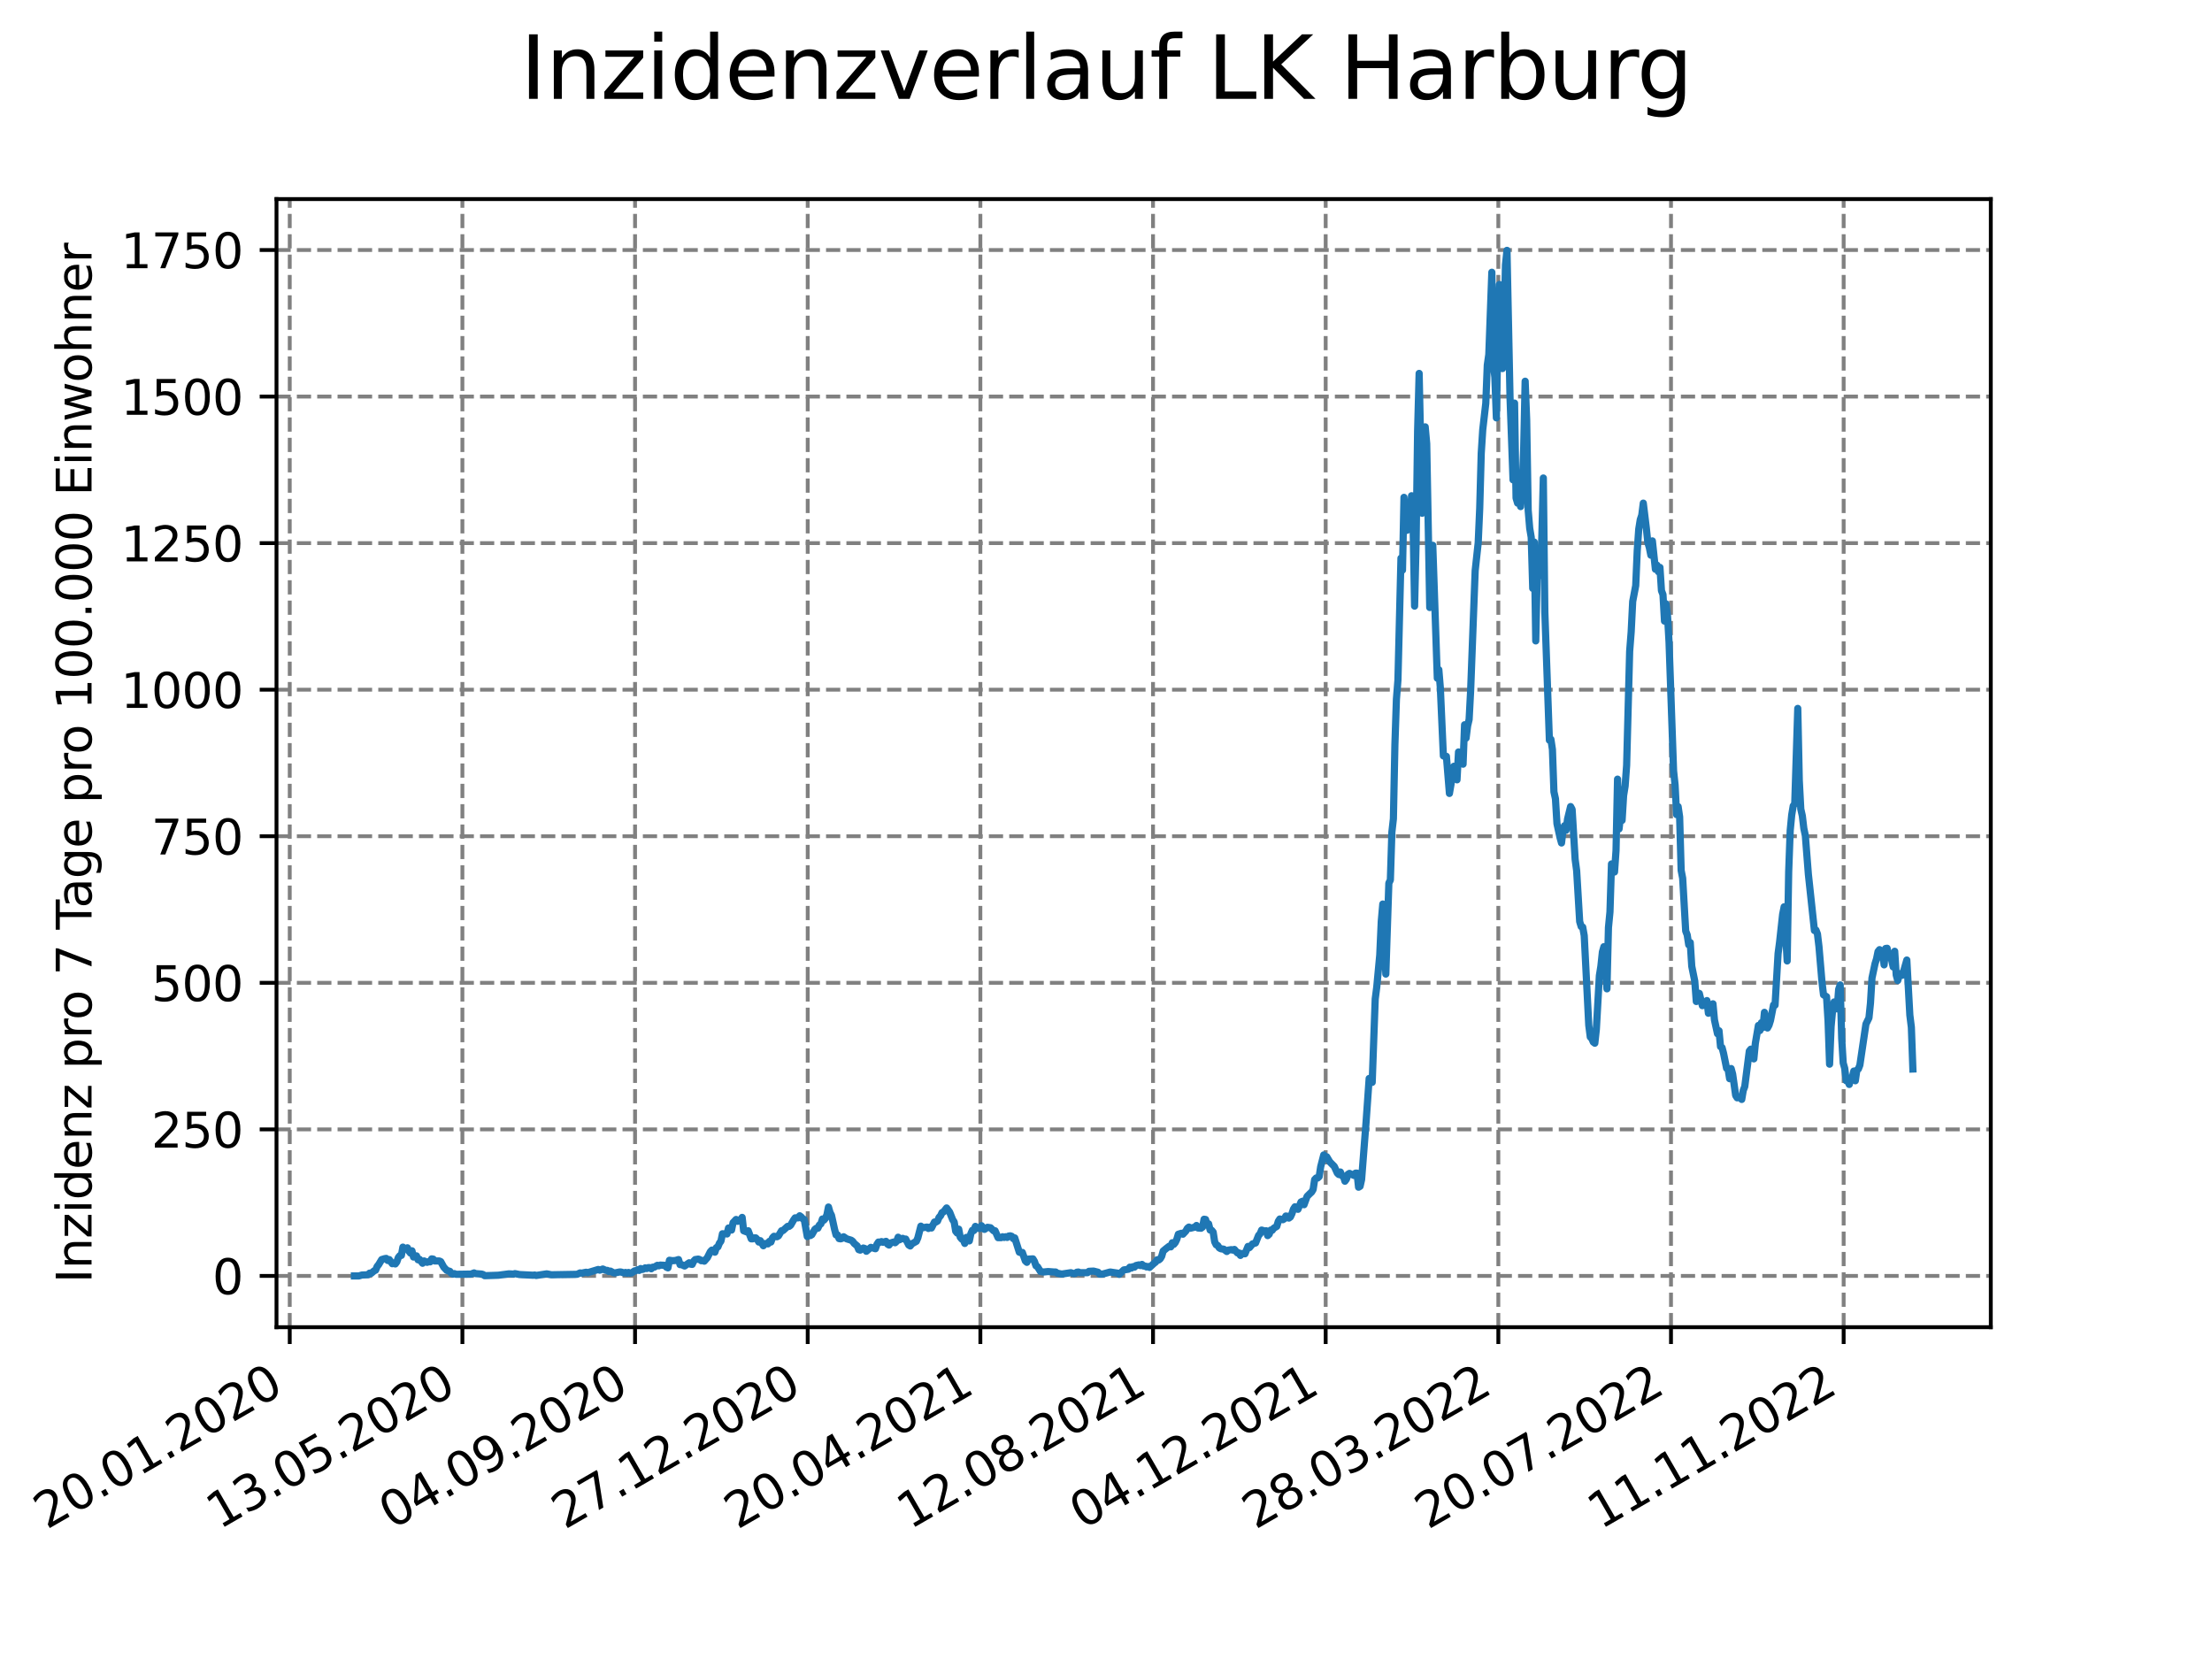 <?xml version="1.0" encoding="utf-8" standalone="no"?>
<!DOCTYPE svg PUBLIC "-//W3C//DTD SVG 1.1//EN"
  "http://www.w3.org/Graphics/SVG/1.1/DTD/svg11.dtd">
<svg xmlns:xlink="http://www.w3.org/1999/xlink" width="460.8pt" height="345.6pt" viewBox="0 0 460.8 345.6" xmlns="http://www.w3.org/2000/svg" version="1.1">
 <defs>
  <style type="text/css">*{stroke-linejoin: round; stroke-linecap: butt}</style>
 </defs>
 <g id="figure_1">
  <g id="patch_1">
   <path d="M 0 345.6 
L 460.8 345.6 
L 460.8 0 
L 0 0 
z
" style="fill: #ffffff"/>
  </g>
  <g id="axes_1">
   <g id="patch_2">
    <path d="M 57.6 276.48 
L 414.72 276.48 
L 414.72 41.472 
L 57.6 41.472 
z
" style="fill: #ffffff"/>
   </g>
   <g id="matplotlib.axis_1">
    <g id="xtick_1">
     <g id="line2d_1">
      <path d="M 60.358 276.48 
L 60.358 41.472 
" clip-path="url(#pf39329fdc7)" style="fill: none; stroke-dasharray: 2.96,1.28; stroke-dashoffset: 0; stroke: #808080; stroke-width: 0.8"/>
     </g>
     <g id="line2d_2">
      <defs>
       <path id="m2a4af97f79" d="M 0 0 
L 0 3.5 
" style="stroke: #000000; stroke-width: 0.8"/>
      </defs>
      <g>
       <use xlink:href="#m2a4af97f79" x="60.358" y="276.48" style="stroke: #000000; stroke-width: 0.8"/>
      </g>
     </g>
     <g id="text_1">
      <!-- 20.01.2020 -->
      <g transform="translate(9.733 318.689) rotate(-30) scale(0.1 -0.1)">
       <defs>
        <path id="DejaVuSans-32" d="M 1228 531 
L 3431 531 
L 3431 0 
L 469 0 
L 469 531 
Q 828 903 1448 1529 
Q 2069 2156 2228 2338 
Q 2531 2678 2651 2914 
Q 2772 3150 2772 3378 
Q 2772 3750 2511 3984 
Q 2250 4219 1831 4219 
Q 1534 4219 1204 4116 
Q 875 4013 500 3803 
L 500 4441 
Q 881 4594 1212 4672 
Q 1544 4750 1819 4750 
Q 2544 4750 2975 4387 
Q 3406 4025 3406 3419 
Q 3406 3131 3298 2873 
Q 3191 2616 2906 2266 
Q 2828 2175 2409 1742 
Q 1991 1309 1228 531 
z
" transform="scale(0.016)"/>
        <path id="DejaVuSans-30" d="M 2034 4250 
Q 1547 4250 1301 3770 
Q 1056 3291 1056 2328 
Q 1056 1369 1301 889 
Q 1547 409 2034 409 
Q 2525 409 2770 889 
Q 3016 1369 3016 2328 
Q 3016 3291 2770 3770 
Q 2525 4250 2034 4250 
z
M 2034 4750 
Q 2819 4750 3233 4129 
Q 3647 3509 3647 2328 
Q 3647 1150 3233 529 
Q 2819 -91 2034 -91 
Q 1250 -91 836 529 
Q 422 1150 422 2328 
Q 422 3509 836 4129 
Q 1250 4750 2034 4750 
z
" transform="scale(0.016)"/>
        <path id="DejaVuSans-2e" d="M 684 794 
L 1344 794 
L 1344 0 
L 684 0 
L 684 794 
z
" transform="scale(0.016)"/>
        <path id="DejaVuSans-31" d="M 794 531 
L 1825 531 
L 1825 4091 
L 703 3866 
L 703 4441 
L 1819 4666 
L 2450 4666 
L 2450 531 
L 3481 531 
L 3481 0 
L 794 0 
L 794 531 
z
" transform="scale(0.016)"/>
       </defs>
       <use xlink:href="#DejaVuSans-32"/>
       <use xlink:href="#DejaVuSans-30" x="63.623"/>
       <use xlink:href="#DejaVuSans-2e" x="127.246"/>
       <use xlink:href="#DejaVuSans-30" x="159.033"/>
       <use xlink:href="#DejaVuSans-31" x="222.656"/>
       <use xlink:href="#DejaVuSans-2e" x="286.279"/>
       <use xlink:href="#DejaVuSans-32" x="318.066"/>
       <use xlink:href="#DejaVuSans-30" x="381.689"/>
       <use xlink:href="#DejaVuSans-32" x="445.312"/>
       <use xlink:href="#DejaVuSans-30" x="508.936"/>
      </g>
     </g>
    </g>
    <g id="xtick_2">
     <g id="line2d_3">
      <path d="M 96.326 276.48 
L 96.326 41.472 
" clip-path="url(#pf39329fdc7)" style="fill: none; stroke-dasharray: 2.96,1.28; stroke-dashoffset: 0; stroke: #808080; stroke-width: 0.8"/>
     </g>
     <g id="line2d_4">
      <g>
       <use xlink:href="#m2a4af97f79" x="96.326" y="276.48" style="stroke: #000000; stroke-width: 0.8"/>
      </g>
     </g>
     <g id="text_2">
      <!-- 13.05.2020 -->
      <g transform="translate(45.7 318.689) rotate(-30) scale(0.1 -0.1)">
       <defs>
        <path id="DejaVuSans-33" d="M 2597 2516 
Q 3050 2419 3304 2112 
Q 3559 1806 3559 1356 
Q 3559 666 3084 287 
Q 2609 -91 1734 -91 
Q 1441 -91 1130 -33 
Q 819 25 488 141 
L 488 750 
Q 750 597 1062 519 
Q 1375 441 1716 441 
Q 2309 441 2620 675 
Q 2931 909 2931 1356 
Q 2931 1769 2642 2001 
Q 2353 2234 1838 2234 
L 1294 2234 
L 1294 2753 
L 1863 2753 
Q 2328 2753 2575 2939 
Q 2822 3125 2822 3475 
Q 2822 3834 2567 4026 
Q 2313 4219 1838 4219 
Q 1578 4219 1281 4162 
Q 984 4106 628 3988 
L 628 4550 
Q 988 4650 1302 4700 
Q 1616 4750 1894 4750 
Q 2613 4750 3031 4423 
Q 3450 4097 3450 3541 
Q 3450 3153 3228 2886 
Q 3006 2619 2597 2516 
z
" transform="scale(0.016)"/>
        <path id="DejaVuSans-35" d="M 691 4666 
L 3169 4666 
L 3169 4134 
L 1269 4134 
L 1269 2991 
Q 1406 3038 1543 3061 
Q 1681 3084 1819 3084 
Q 2600 3084 3056 2656 
Q 3513 2228 3513 1497 
Q 3513 744 3044 326 
Q 2575 -91 1722 -91 
Q 1428 -91 1123 -41 
Q 819 9 494 109 
L 494 744 
Q 775 591 1075 516 
Q 1375 441 1709 441 
Q 2250 441 2565 725 
Q 2881 1009 2881 1497 
Q 2881 1984 2565 2268 
Q 2250 2553 1709 2553 
Q 1456 2553 1204 2497 
Q 953 2441 691 2322 
L 691 4666 
z
" transform="scale(0.016)"/>
       </defs>
       <use xlink:href="#DejaVuSans-31"/>
       <use xlink:href="#DejaVuSans-33" x="63.623"/>
       <use xlink:href="#DejaVuSans-2e" x="127.246"/>
       <use xlink:href="#DejaVuSans-30" x="159.033"/>
       <use xlink:href="#DejaVuSans-35" x="222.656"/>
       <use xlink:href="#DejaVuSans-2e" x="286.279"/>
       <use xlink:href="#DejaVuSans-32" x="318.066"/>
       <use xlink:href="#DejaVuSans-30" x="381.689"/>
       <use xlink:href="#DejaVuSans-32" x="445.312"/>
       <use xlink:href="#DejaVuSans-30" x="508.936"/>
      </g>
     </g>
    </g>
    <g id="xtick_3">
     <g id="line2d_5">
      <path d="M 132.293 276.48 
L 132.293 41.472 
" clip-path="url(#pf39329fdc7)" style="fill: none; stroke-dasharray: 2.96,1.28; stroke-dashoffset: 0; stroke: #808080; stroke-width: 0.8"/>
     </g>
     <g id="line2d_6">
      <g>
       <use xlink:href="#m2a4af97f79" x="132.293" y="276.48" style="stroke: #000000; stroke-width: 0.8"/>
      </g>
     </g>
     <g id="text_3">
      <!-- 04.09.2020 -->
      <g transform="translate(81.668 318.689) rotate(-30) scale(0.1 -0.1)">
       <defs>
        <path id="DejaVuSans-34" d="M 2419 4116 
L 825 1625 
L 2419 1625 
L 2419 4116 
z
M 2253 4666 
L 3047 4666 
L 3047 1625 
L 3713 1625 
L 3713 1100 
L 3047 1100 
L 3047 0 
L 2419 0 
L 2419 1100 
L 313 1100 
L 313 1709 
L 2253 4666 
z
" transform="scale(0.016)"/>
        <path id="DejaVuSans-39" d="M 703 97 
L 703 672 
Q 941 559 1184 500 
Q 1428 441 1663 441 
Q 2288 441 2617 861 
Q 2947 1281 2994 2138 
Q 2813 1869 2534 1725 
Q 2256 1581 1919 1581 
Q 1219 1581 811 2004 
Q 403 2428 403 3163 
Q 403 3881 828 4315 
Q 1253 4750 1959 4750 
Q 2769 4750 3195 4129 
Q 3622 3509 3622 2328 
Q 3622 1225 3098 567 
Q 2575 -91 1691 -91 
Q 1453 -91 1209 -44 
Q 966 3 703 97 
z
M 1959 2075 
Q 2384 2075 2632 2365 
Q 2881 2656 2881 3163 
Q 2881 3666 2632 3958 
Q 2384 4250 1959 4250 
Q 1534 4250 1286 3958 
Q 1038 3666 1038 3163 
Q 1038 2656 1286 2365 
Q 1534 2075 1959 2075 
z
" transform="scale(0.016)"/>
       </defs>
       <use xlink:href="#DejaVuSans-30"/>
       <use xlink:href="#DejaVuSans-34" x="63.623"/>
       <use xlink:href="#DejaVuSans-2e" x="127.246"/>
       <use xlink:href="#DejaVuSans-30" x="159.033"/>
       <use xlink:href="#DejaVuSans-39" x="222.656"/>
       <use xlink:href="#DejaVuSans-2e" x="286.279"/>
       <use xlink:href="#DejaVuSans-32" x="318.066"/>
       <use xlink:href="#DejaVuSans-30" x="381.689"/>
       <use xlink:href="#DejaVuSans-32" x="445.312"/>
       <use xlink:href="#DejaVuSans-30" x="508.936"/>
      </g>
     </g>
    </g>
    <g id="xtick_4">
     <g id="line2d_7">
      <path d="M 168.261 276.48 
L 168.261 41.472 
" clip-path="url(#pf39329fdc7)" style="fill: none; stroke-dasharray: 2.96,1.28; stroke-dashoffset: 0; stroke: #808080; stroke-width: 0.8"/>
     </g>
     <g id="line2d_8">
      <g>
       <use xlink:href="#m2a4af97f79" x="168.261" y="276.48" style="stroke: #000000; stroke-width: 0.8"/>
      </g>
     </g>
     <g id="text_4">
      <!-- 27.12.2020 -->
      <g transform="translate(117.636 318.689) rotate(-30) scale(0.1 -0.1)">
       <defs>
        <path id="DejaVuSans-37" d="M 525 4666 
L 3525 4666 
L 3525 4397 
L 1831 0 
L 1172 0 
L 2766 4134 
L 525 4134 
L 525 4666 
z
" transform="scale(0.016)"/>
       </defs>
       <use xlink:href="#DejaVuSans-32"/>
       <use xlink:href="#DejaVuSans-37" x="63.623"/>
       <use xlink:href="#DejaVuSans-2e" x="127.246"/>
       <use xlink:href="#DejaVuSans-31" x="159.033"/>
       <use xlink:href="#DejaVuSans-32" x="222.656"/>
       <use xlink:href="#DejaVuSans-2e" x="286.279"/>
       <use xlink:href="#DejaVuSans-32" x="318.066"/>
       <use xlink:href="#DejaVuSans-30" x="381.689"/>
       <use xlink:href="#DejaVuSans-32" x="445.312"/>
       <use xlink:href="#DejaVuSans-30" x="508.936"/>
      </g>
     </g>
    </g>
    <g id="xtick_5">
     <g id="line2d_9">
      <path d="M 204.228 276.48 
L 204.228 41.472 
" clip-path="url(#pf39329fdc7)" style="fill: none; stroke-dasharray: 2.96,1.28; stroke-dashoffset: 0; stroke: #808080; stroke-width: 0.8"/>
     </g>
     <g id="line2d_10">
      <g>
       <use xlink:href="#m2a4af97f79" x="204.228" y="276.48" style="stroke: #000000; stroke-width: 0.8"/>
      </g>
     </g>
     <g id="text_5">
      <!-- 20.04.2021 -->
      <g transform="translate(153.603 318.689) rotate(-30) scale(0.1 -0.1)">
       <use xlink:href="#DejaVuSans-32"/>
       <use xlink:href="#DejaVuSans-30" x="63.623"/>
       <use xlink:href="#DejaVuSans-2e" x="127.246"/>
       <use xlink:href="#DejaVuSans-30" x="159.033"/>
       <use xlink:href="#DejaVuSans-34" x="222.656"/>
       <use xlink:href="#DejaVuSans-2e" x="286.279"/>
       <use xlink:href="#DejaVuSans-32" x="318.066"/>
       <use xlink:href="#DejaVuSans-30" x="381.689"/>
       <use xlink:href="#DejaVuSans-32" x="445.312"/>
       <use xlink:href="#DejaVuSans-31" x="508.936"/>
      </g>
     </g>
    </g>
    <g id="xtick_6">
     <g id="line2d_11">
      <path d="M 240.196 276.48 
L 240.196 41.472 
" clip-path="url(#pf39329fdc7)" style="fill: none; stroke-dasharray: 2.96,1.28; stroke-dashoffset: 0; stroke: #808080; stroke-width: 0.8"/>
     </g>
     <g id="line2d_12">
      <g>
       <use xlink:href="#m2a4af97f79" x="240.196" y="276.48" style="stroke: #000000; stroke-width: 0.8"/>
      </g>
     </g>
     <g id="text_6">
      <!-- 12.08.2021 -->
      <g transform="translate(189.571 318.689) rotate(-30) scale(0.1 -0.1)">
       <defs>
        <path id="DejaVuSans-38" d="M 2034 2216 
Q 1584 2216 1326 1975 
Q 1069 1734 1069 1313 
Q 1069 891 1326 650 
Q 1584 409 2034 409 
Q 2484 409 2743 651 
Q 3003 894 3003 1313 
Q 3003 1734 2745 1975 
Q 2488 2216 2034 2216 
z
M 1403 2484 
Q 997 2584 770 2862 
Q 544 3141 544 3541 
Q 544 4100 942 4425 
Q 1341 4750 2034 4750 
Q 2731 4750 3128 4425 
Q 3525 4100 3525 3541 
Q 3525 3141 3298 2862 
Q 3072 2584 2669 2484 
Q 3125 2378 3379 2068 
Q 3634 1759 3634 1313 
Q 3634 634 3220 271 
Q 2806 -91 2034 -91 
Q 1263 -91 848 271 
Q 434 634 434 1313 
Q 434 1759 690 2068 
Q 947 2378 1403 2484 
z
M 1172 3481 
Q 1172 3119 1398 2916 
Q 1625 2713 2034 2713 
Q 2441 2713 2670 2916 
Q 2900 3119 2900 3481 
Q 2900 3844 2670 4047 
Q 2441 4250 2034 4250 
Q 1625 4250 1398 4047 
Q 1172 3844 1172 3481 
z
" transform="scale(0.016)"/>
       </defs>
       <use xlink:href="#DejaVuSans-31"/>
       <use xlink:href="#DejaVuSans-32" x="63.623"/>
       <use xlink:href="#DejaVuSans-2e" x="127.246"/>
       <use xlink:href="#DejaVuSans-30" x="159.033"/>
       <use xlink:href="#DejaVuSans-38" x="222.656"/>
       <use xlink:href="#DejaVuSans-2e" x="286.279"/>
       <use xlink:href="#DejaVuSans-32" x="318.066"/>
       <use xlink:href="#DejaVuSans-30" x="381.689"/>
       <use xlink:href="#DejaVuSans-32" x="445.312"/>
       <use xlink:href="#DejaVuSans-31" x="508.936"/>
      </g>
     </g>
    </g>
    <g id="xtick_7">
     <g id="line2d_13">
      <path d="M 276.163 276.48 
L 276.163 41.472 
" clip-path="url(#pf39329fdc7)" style="fill: none; stroke-dasharray: 2.96,1.28; stroke-dashoffset: 0; stroke: #808080; stroke-width: 0.8"/>
     </g>
     <g id="line2d_14">
      <g>
       <use xlink:href="#m2a4af97f79" x="276.163" y="276.48" style="stroke: #000000; stroke-width: 0.8"/>
      </g>
     </g>
     <g id="text_7">
      <!-- 04.12.2021 -->
      <g transform="translate(225.538 318.689) rotate(-30) scale(0.1 -0.1)">
       <use xlink:href="#DejaVuSans-30"/>
       <use xlink:href="#DejaVuSans-34" x="63.623"/>
       <use xlink:href="#DejaVuSans-2e" x="127.246"/>
       <use xlink:href="#DejaVuSans-31" x="159.033"/>
       <use xlink:href="#DejaVuSans-32" x="222.656"/>
       <use xlink:href="#DejaVuSans-2e" x="286.279"/>
       <use xlink:href="#DejaVuSans-32" x="318.066"/>
       <use xlink:href="#DejaVuSans-30" x="381.689"/>
       <use xlink:href="#DejaVuSans-32" x="445.312"/>
       <use xlink:href="#DejaVuSans-31" x="508.936"/>
      </g>
     </g>
    </g>
    <g id="xtick_8">
     <g id="line2d_15">
      <path d="M 312.131 276.48 
L 312.131 41.472 
" clip-path="url(#pf39329fdc7)" style="fill: none; stroke-dasharray: 2.96,1.28; stroke-dashoffset: 0; stroke: #808080; stroke-width: 0.8"/>
     </g>
     <g id="line2d_16">
      <g>
       <use xlink:href="#m2a4af97f79" x="312.131" y="276.48" style="stroke: #000000; stroke-width: 0.8"/>
      </g>
     </g>
     <g id="text_8">
      <!-- 28.03.2022 -->
      <g transform="translate(261.506 318.689) rotate(-30) scale(0.1 -0.1)">
       <use xlink:href="#DejaVuSans-32"/>
       <use xlink:href="#DejaVuSans-38" x="63.623"/>
       <use xlink:href="#DejaVuSans-2e" x="127.246"/>
       <use xlink:href="#DejaVuSans-30" x="159.033"/>
       <use xlink:href="#DejaVuSans-33" x="222.656"/>
       <use xlink:href="#DejaVuSans-2e" x="286.279"/>
       <use xlink:href="#DejaVuSans-32" x="318.066"/>
       <use xlink:href="#DejaVuSans-30" x="381.689"/>
       <use xlink:href="#DejaVuSans-32" x="445.312"/>
       <use xlink:href="#DejaVuSans-32" x="508.936"/>
      </g>
     </g>
    </g>
    <g id="xtick_9">
     <g id="line2d_17">
      <path d="M 348.099 276.48 
L 348.099 41.472 
" clip-path="url(#pf39329fdc7)" style="fill: none; stroke-dasharray: 2.96,1.28; stroke-dashoffset: 0; stroke: #808080; stroke-width: 0.8"/>
     </g>
     <g id="line2d_18">
      <g>
       <use xlink:href="#m2a4af97f79" x="348.099" y="276.48" style="stroke: #000000; stroke-width: 0.8"/>
      </g>
     </g>
     <g id="text_9">
      <!-- 20.07.2022 -->
      <g transform="translate(297.473 318.689) rotate(-30) scale(0.1 -0.1)">
       <use xlink:href="#DejaVuSans-32"/>
       <use xlink:href="#DejaVuSans-30" x="63.623"/>
       <use xlink:href="#DejaVuSans-2e" x="127.246"/>
       <use xlink:href="#DejaVuSans-30" x="159.033"/>
       <use xlink:href="#DejaVuSans-37" x="222.656"/>
       <use xlink:href="#DejaVuSans-2e" x="286.279"/>
       <use xlink:href="#DejaVuSans-32" x="318.066"/>
       <use xlink:href="#DejaVuSans-30" x="381.689"/>
       <use xlink:href="#DejaVuSans-32" x="445.312"/>
       <use xlink:href="#DejaVuSans-32" x="508.936"/>
      </g>
     </g>
    </g>
    <g id="xtick_10">
     <g id="line2d_19">
      <path d="M 384.066 276.48 
L 384.066 41.472 
" clip-path="url(#pf39329fdc7)" style="fill: none; stroke-dasharray: 2.96,1.28; stroke-dashoffset: 0; stroke: #808080; stroke-width: 0.8"/>
     </g>
     <g id="line2d_20">
      <g>
       <use xlink:href="#m2a4af97f79" x="384.066" y="276.48" style="stroke: #000000; stroke-width: 0.8"/>
      </g>
     </g>
     <g id="text_10">
      <!-- 11.11.2022 -->
      <g transform="translate(333.441 318.689) rotate(-30) scale(0.1 -0.1)">
       <use xlink:href="#DejaVuSans-31"/>
       <use xlink:href="#DejaVuSans-31" x="63.623"/>
       <use xlink:href="#DejaVuSans-2e" x="127.246"/>
       <use xlink:href="#DejaVuSans-31" x="159.033"/>
       <use xlink:href="#DejaVuSans-31" x="222.656"/>
       <use xlink:href="#DejaVuSans-2e" x="286.279"/>
       <use xlink:href="#DejaVuSans-32" x="318.066"/>
       <use xlink:href="#DejaVuSans-30" x="381.689"/>
       <use xlink:href="#DejaVuSans-32" x="445.312"/>
       <use xlink:href="#DejaVuSans-32" x="508.936"/>
      </g>
     </g>
    </g>
   </g>
   <g id="matplotlib.axis_2">
    <g id="ytick_1">
     <g id="line2d_21">
      <path d="M 57.6 265.798 
L 414.72 265.798 
" clip-path="url(#pf39329fdc7)" style="fill: none; stroke-dasharray: 2.96,1.28; stroke-dashoffset: 0; stroke: #808080; stroke-width: 0.8"/>
     </g>
     <g id="line2d_22">
      <defs>
       <path id="ma1c1ebf066" d="M 0 0 
L -3.5 0 
" style="stroke: #000000; stroke-width: 0.8"/>
      </defs>
      <g>
       <use xlink:href="#ma1c1ebf066" x="57.6" y="265.798" style="stroke: #000000; stroke-width: 0.8"/>
      </g>
     </g>
     <g id="text_11">
      <!-- 0 -->
      <g transform="translate(44.237 269.597) scale(0.1 -0.1)">
       <use xlink:href="#DejaVuSans-30"/>
      </g>
     </g>
    </g>
    <g id="ytick_2">
     <g id="line2d_23">
      <path d="M 57.6 235.267 
L 414.72 235.267 
" clip-path="url(#pf39329fdc7)" style="fill: none; stroke-dasharray: 2.96,1.28; stroke-dashoffset: 0; stroke: #808080; stroke-width: 0.8"/>
     </g>
     <g id="line2d_24">
      <g>
       <use xlink:href="#ma1c1ebf066" x="57.6" y="235.267" style="stroke: #000000; stroke-width: 0.8"/>
      </g>
     </g>
     <g id="text_12">
      <!-- 250 -->
      <g transform="translate(31.512 239.066) scale(0.1 -0.1)">
       <use xlink:href="#DejaVuSans-32"/>
       <use xlink:href="#DejaVuSans-35" x="63.623"/>
       <use xlink:href="#DejaVuSans-30" x="127.246"/>
      </g>
     </g>
    </g>
    <g id="ytick_3">
     <g id="line2d_25">
      <path d="M 57.6 204.736 
L 414.72 204.736 
" clip-path="url(#pf39329fdc7)" style="fill: none; stroke-dasharray: 2.96,1.28; stroke-dashoffset: 0; stroke: #808080; stroke-width: 0.8"/>
     </g>
     <g id="line2d_26">
      <g>
       <use xlink:href="#ma1c1ebf066" x="57.6" y="204.736" style="stroke: #000000; stroke-width: 0.8"/>
      </g>
     </g>
     <g id="text_13">
      <!-- 500 -->
      <g transform="translate(31.512 208.535) scale(0.1 -0.1)">
       <use xlink:href="#DejaVuSans-35"/>
       <use xlink:href="#DejaVuSans-30" x="63.623"/>
       <use xlink:href="#DejaVuSans-30" x="127.246"/>
      </g>
     </g>
    </g>
    <g id="ytick_4">
     <g id="line2d_27">
      <path d="M 57.6 174.205 
L 414.72 174.205 
" clip-path="url(#pf39329fdc7)" style="fill: none; stroke-dasharray: 2.96,1.28; stroke-dashoffset: 0; stroke: #808080; stroke-width: 0.8"/>
     </g>
     <g id="line2d_28">
      <g>
       <use xlink:href="#ma1c1ebf066" x="57.6" y="174.205" style="stroke: #000000; stroke-width: 0.8"/>
      </g>
     </g>
     <g id="text_14">
      <!-- 750 -->
      <g transform="translate(31.512 178.004) scale(0.1 -0.1)">
       <use xlink:href="#DejaVuSans-37"/>
       <use xlink:href="#DejaVuSans-35" x="63.623"/>
       <use xlink:href="#DejaVuSans-30" x="127.246"/>
      </g>
     </g>
    </g>
    <g id="ytick_5">
     <g id="line2d_29">
      <path d="M 57.6 143.673 
L 414.72 143.673 
" clip-path="url(#pf39329fdc7)" style="fill: none; stroke-dasharray: 2.96,1.28; stroke-dashoffset: 0; stroke: #808080; stroke-width: 0.8"/>
     </g>
     <g id="line2d_30">
      <g>
       <use xlink:href="#ma1c1ebf066" x="57.6" y="143.673" style="stroke: #000000; stroke-width: 0.8"/>
      </g>
     </g>
     <g id="text_15">
      <!-- 1000 -->
      <g transform="translate(25.15 147.473) scale(0.1 -0.1)">
       <use xlink:href="#DejaVuSans-31"/>
       <use xlink:href="#DejaVuSans-30" x="63.623"/>
       <use xlink:href="#DejaVuSans-30" x="127.246"/>
       <use xlink:href="#DejaVuSans-30" x="190.869"/>
      </g>
     </g>
    </g>
    <g id="ytick_6">
     <g id="line2d_31">
      <path d="M 57.6 113.142 
L 414.72 113.142 
" clip-path="url(#pf39329fdc7)" style="fill: none; stroke-dasharray: 2.96,1.28; stroke-dashoffset: 0; stroke: #808080; stroke-width: 0.8"/>
     </g>
     <g id="line2d_32">
      <g>
       <use xlink:href="#ma1c1ebf066" x="57.6" y="113.142" style="stroke: #000000; stroke-width: 0.8"/>
      </g>
     </g>
     <g id="text_16">
      <!-- 1250 -->
      <g transform="translate(25.15 116.942) scale(0.1 -0.1)">
       <use xlink:href="#DejaVuSans-31"/>
       <use xlink:href="#DejaVuSans-32" x="63.623"/>
       <use xlink:href="#DejaVuSans-35" x="127.246"/>
       <use xlink:href="#DejaVuSans-30" x="190.869"/>
      </g>
     </g>
    </g>
    <g id="ytick_7">
     <g id="line2d_33">
      <path d="M 57.6 82.611 
L 414.72 82.611 
" clip-path="url(#pf39329fdc7)" style="fill: none; stroke-dasharray: 2.96,1.28; stroke-dashoffset: 0; stroke: #808080; stroke-width: 0.8"/>
     </g>
     <g id="line2d_34">
      <g>
       <use xlink:href="#ma1c1ebf066" x="57.6" y="82.611" style="stroke: #000000; stroke-width: 0.8"/>
      </g>
     </g>
     <g id="text_17">
      <!-- 1500 -->
      <g transform="translate(25.15 86.41) scale(0.1 -0.1)">
       <use xlink:href="#DejaVuSans-31"/>
       <use xlink:href="#DejaVuSans-35" x="63.623"/>
       <use xlink:href="#DejaVuSans-30" x="127.246"/>
       <use xlink:href="#DejaVuSans-30" x="190.869"/>
      </g>
     </g>
    </g>
    <g id="ytick_8">
     <g id="line2d_35">
      <path d="M 57.6 52.08 
L 414.72 52.08 
" clip-path="url(#pf39329fdc7)" style="fill: none; stroke-dasharray: 2.96,1.28; stroke-dashoffset: 0; stroke: #808080; stroke-width: 0.8"/>
     </g>
     <g id="line2d_36">
      <g>
       <use xlink:href="#ma1c1ebf066" x="57.6" y="52.08" style="stroke: #000000; stroke-width: 0.8"/>
      </g>
     </g>
     <g id="text_18">
      <!-- 1750 -->
      <g transform="translate(25.15 55.879) scale(0.1 -0.1)">
       <use xlink:href="#DejaVuSans-31"/>
       <use xlink:href="#DejaVuSans-37" x="63.623"/>
       <use xlink:href="#DejaVuSans-35" x="127.246"/>
       <use xlink:href="#DejaVuSans-30" x="190.869"/>
      </g>
     </g>
    </g>
    <g id="text_19">
     <!-- Inzidenz pro 7 Tage pro 100.000 Einwohner -->
     <g transform="translate(19.07 267.301) rotate(-90) scale(0.1 -0.1)">
      <defs>
       <path id="DejaVuSans-49" d="M 628 4666 
L 1259 4666 
L 1259 0 
L 628 0 
L 628 4666 
z
" transform="scale(0.016)"/>
       <path id="DejaVuSans-6e" d="M 3513 2113 
L 3513 0 
L 2938 0 
L 2938 2094 
Q 2938 2591 2744 2837 
Q 2550 3084 2163 3084 
Q 1697 3084 1428 2787 
Q 1159 2491 1159 1978 
L 1159 0 
L 581 0 
L 581 3500 
L 1159 3500 
L 1159 2956 
Q 1366 3272 1645 3428 
Q 1925 3584 2291 3584 
Q 2894 3584 3203 3211 
Q 3513 2838 3513 2113 
z
" transform="scale(0.016)"/>
       <path id="DejaVuSans-7a" d="M 353 3500 
L 3084 3500 
L 3084 2975 
L 922 459 
L 3084 459 
L 3084 0 
L 275 0 
L 275 525 
L 2438 3041 
L 353 3041 
L 353 3500 
z
" transform="scale(0.016)"/>
       <path id="DejaVuSans-69" d="M 603 3500 
L 1178 3500 
L 1178 0 
L 603 0 
L 603 3500 
z
M 603 4863 
L 1178 4863 
L 1178 4134 
L 603 4134 
L 603 4863 
z
" transform="scale(0.016)"/>
       <path id="DejaVuSans-64" d="M 2906 2969 
L 2906 4863 
L 3481 4863 
L 3481 0 
L 2906 0 
L 2906 525 
Q 2725 213 2448 61 
Q 2172 -91 1784 -91 
Q 1150 -91 751 415 
Q 353 922 353 1747 
Q 353 2572 751 3078 
Q 1150 3584 1784 3584 
Q 2172 3584 2448 3432 
Q 2725 3281 2906 2969 
z
M 947 1747 
Q 947 1113 1208 752 
Q 1469 391 1925 391 
Q 2381 391 2643 752 
Q 2906 1113 2906 1747 
Q 2906 2381 2643 2742 
Q 2381 3103 1925 3103 
Q 1469 3103 1208 2742 
Q 947 2381 947 1747 
z
" transform="scale(0.016)"/>
       <path id="DejaVuSans-65" d="M 3597 1894 
L 3597 1613 
L 953 1613 
Q 991 1019 1311 708 
Q 1631 397 2203 397 
Q 2534 397 2845 478 
Q 3156 559 3463 722 
L 3463 178 
Q 3153 47 2828 -22 
Q 2503 -91 2169 -91 
Q 1331 -91 842 396 
Q 353 884 353 1716 
Q 353 2575 817 3079 
Q 1281 3584 2069 3584 
Q 2775 3584 3186 3129 
Q 3597 2675 3597 1894 
z
M 3022 2063 
Q 3016 2534 2758 2815 
Q 2500 3097 2075 3097 
Q 1594 3097 1305 2825 
Q 1016 2553 972 2059 
L 3022 2063 
z
" transform="scale(0.016)"/>
       <path id="DejaVuSans-20" transform="scale(0.016)"/>
       <path id="DejaVuSans-70" d="M 1159 525 
L 1159 -1331 
L 581 -1331 
L 581 3500 
L 1159 3500 
L 1159 2969 
Q 1341 3281 1617 3432 
Q 1894 3584 2278 3584 
Q 2916 3584 3314 3078 
Q 3713 2572 3713 1747 
Q 3713 922 3314 415 
Q 2916 -91 2278 -91 
Q 1894 -91 1617 61 
Q 1341 213 1159 525 
z
M 3116 1747 
Q 3116 2381 2855 2742 
Q 2594 3103 2138 3103 
Q 1681 3103 1420 2742 
Q 1159 2381 1159 1747 
Q 1159 1113 1420 752 
Q 1681 391 2138 391 
Q 2594 391 2855 752 
Q 3116 1113 3116 1747 
z
" transform="scale(0.016)"/>
       <path id="DejaVuSans-72" d="M 2631 2963 
Q 2534 3019 2420 3045 
Q 2306 3072 2169 3072 
Q 1681 3072 1420 2755 
Q 1159 2438 1159 1844 
L 1159 0 
L 581 0 
L 581 3500 
L 1159 3500 
L 1159 2956 
Q 1341 3275 1631 3429 
Q 1922 3584 2338 3584 
Q 2397 3584 2469 3576 
Q 2541 3569 2628 3553 
L 2631 2963 
z
" transform="scale(0.016)"/>
       <path id="DejaVuSans-6f" d="M 1959 3097 
Q 1497 3097 1228 2736 
Q 959 2375 959 1747 
Q 959 1119 1226 758 
Q 1494 397 1959 397 
Q 2419 397 2687 759 
Q 2956 1122 2956 1747 
Q 2956 2369 2687 2733 
Q 2419 3097 1959 3097 
z
M 1959 3584 
Q 2709 3584 3137 3096 
Q 3566 2609 3566 1747 
Q 3566 888 3137 398 
Q 2709 -91 1959 -91 
Q 1206 -91 779 398 
Q 353 888 353 1747 
Q 353 2609 779 3096 
Q 1206 3584 1959 3584 
z
" transform="scale(0.016)"/>
       <path id="DejaVuSans-54" d="M -19 4666 
L 3928 4666 
L 3928 4134 
L 2272 4134 
L 2272 0 
L 1638 0 
L 1638 4134 
L -19 4134 
L -19 4666 
z
" transform="scale(0.016)"/>
       <path id="DejaVuSans-61" d="M 2194 1759 
Q 1497 1759 1228 1600 
Q 959 1441 959 1056 
Q 959 750 1161 570 
Q 1363 391 1709 391 
Q 2188 391 2477 730 
Q 2766 1069 2766 1631 
L 2766 1759 
L 2194 1759 
z
M 3341 1997 
L 3341 0 
L 2766 0 
L 2766 531 
Q 2569 213 2275 61 
Q 1981 -91 1556 -91 
Q 1019 -91 701 211 
Q 384 513 384 1019 
Q 384 1609 779 1909 
Q 1175 2209 1959 2209 
L 2766 2209 
L 2766 2266 
Q 2766 2663 2505 2880 
Q 2244 3097 1772 3097 
Q 1472 3097 1187 3025 
Q 903 2953 641 2809 
L 641 3341 
Q 956 3463 1253 3523 
Q 1550 3584 1831 3584 
Q 2591 3584 2966 3190 
Q 3341 2797 3341 1997 
z
" transform="scale(0.016)"/>
       <path id="DejaVuSans-67" d="M 2906 1791 
Q 2906 2416 2648 2759 
Q 2391 3103 1925 3103 
Q 1463 3103 1205 2759 
Q 947 2416 947 1791 
Q 947 1169 1205 825 
Q 1463 481 1925 481 
Q 2391 481 2648 825 
Q 2906 1169 2906 1791 
z
M 3481 434 
Q 3481 -459 3084 -895 
Q 2688 -1331 1869 -1331 
Q 1566 -1331 1297 -1286 
Q 1028 -1241 775 -1147 
L 775 -588 
Q 1028 -725 1275 -790 
Q 1522 -856 1778 -856 
Q 2344 -856 2625 -561 
Q 2906 -266 2906 331 
L 2906 616 
Q 2728 306 2450 153 
Q 2172 0 1784 0 
Q 1141 0 747 490 
Q 353 981 353 1791 
Q 353 2603 747 3093 
Q 1141 3584 1784 3584 
Q 2172 3584 2450 3431 
Q 2728 3278 2906 2969 
L 2906 3500 
L 3481 3500 
L 3481 434 
z
" transform="scale(0.016)"/>
       <path id="DejaVuSans-45" d="M 628 4666 
L 3578 4666 
L 3578 4134 
L 1259 4134 
L 1259 2753 
L 3481 2753 
L 3481 2222 
L 1259 2222 
L 1259 531 
L 3634 531 
L 3634 0 
L 628 0 
L 628 4666 
z
" transform="scale(0.016)"/>
       <path id="DejaVuSans-77" d="M 269 3500 
L 844 3500 
L 1563 769 
L 2278 3500 
L 2956 3500 
L 3675 769 
L 4391 3500 
L 4966 3500 
L 4050 0 
L 3372 0 
L 2619 2869 
L 1863 0 
L 1184 0 
L 269 3500 
z
" transform="scale(0.016)"/>
       <path id="DejaVuSans-68" d="M 3513 2113 
L 3513 0 
L 2938 0 
L 2938 2094 
Q 2938 2591 2744 2837 
Q 2550 3084 2163 3084 
Q 1697 3084 1428 2787 
Q 1159 2491 1159 1978 
L 1159 0 
L 581 0 
L 581 4863 
L 1159 4863 
L 1159 2956 
Q 1366 3272 1645 3428 
Q 1925 3584 2291 3584 
Q 2894 3584 3203 3211 
Q 3513 2838 3513 2113 
z
" transform="scale(0.016)"/>
      </defs>
      <use xlink:href="#DejaVuSans-49"/>
      <use xlink:href="#DejaVuSans-6e" x="29.492"/>
      <use xlink:href="#DejaVuSans-7a" x="92.871"/>
      <use xlink:href="#DejaVuSans-69" x="145.361"/>
      <use xlink:href="#DejaVuSans-64" x="173.145"/>
      <use xlink:href="#DejaVuSans-65" x="236.621"/>
      <use xlink:href="#DejaVuSans-6e" x="298.145"/>
      <use xlink:href="#DejaVuSans-7a" x="361.523"/>
      <use xlink:href="#DejaVuSans-20" x="414.014"/>
      <use xlink:href="#DejaVuSans-70" x="445.801"/>
      <use xlink:href="#DejaVuSans-72" x="509.277"/>
      <use xlink:href="#DejaVuSans-6f" x="548.141"/>
      <use xlink:href="#DejaVuSans-20" x="609.322"/>
      <use xlink:href="#DejaVuSans-37" x="641.109"/>
      <use xlink:href="#DejaVuSans-20" x="704.732"/>
      <use xlink:href="#DejaVuSans-54" x="736.52"/>
      <use xlink:href="#DejaVuSans-61" x="781.104"/>
      <use xlink:href="#DejaVuSans-67" x="842.383"/>
      <use xlink:href="#DejaVuSans-65" x="905.859"/>
      <use xlink:href="#DejaVuSans-20" x="967.383"/>
      <use xlink:href="#DejaVuSans-70" x="999.17"/>
      <use xlink:href="#DejaVuSans-72" x="1062.646"/>
      <use xlink:href="#DejaVuSans-6f" x="1101.51"/>
      <use xlink:href="#DejaVuSans-20" x="1162.691"/>
      <use xlink:href="#DejaVuSans-31" x="1194.479"/>
      <use xlink:href="#DejaVuSans-30" x="1258.102"/>
      <use xlink:href="#DejaVuSans-30" x="1321.725"/>
      <use xlink:href="#DejaVuSans-2e" x="1385.348"/>
      <use xlink:href="#DejaVuSans-30" x="1417.135"/>
      <use xlink:href="#DejaVuSans-30" x="1480.758"/>
      <use xlink:href="#DejaVuSans-30" x="1544.381"/>
      <use xlink:href="#DejaVuSans-20" x="1608.004"/>
      <use xlink:href="#DejaVuSans-45" x="1639.791"/>
      <use xlink:href="#DejaVuSans-69" x="1702.975"/>
      <use xlink:href="#DejaVuSans-6e" x="1730.758"/>
      <use xlink:href="#DejaVuSans-77" x="1794.137"/>
      <use xlink:href="#DejaVuSans-6f" x="1875.924"/>
      <use xlink:href="#DejaVuSans-68" x="1937.105"/>
      <use xlink:href="#DejaVuSans-6e" x="2000.484"/>
      <use xlink:href="#DejaVuSans-65" x="2063.863"/>
      <use xlink:href="#DejaVuSans-72" x="2125.387"/>
     </g>
    </g>
   </g>
   <g id="line2d_37">
    <path d="M 73.833 265.798 
L 74.779 265.798 
L 75.41 265.606 
L 76.672 265.558 
L 76.988 265.222 
L 77.303 265.27 
L 77.934 264.742 
L 78.25 264.598 
L 78.565 263.83 
L 78.881 263.446 
L 79.512 262.39 
L 80.143 262.198 
L 80.458 262.15 
L 80.774 262.582 
L 81.089 262.39 
L 81.72 263.254 
L 82.036 263.11 
L 82.351 263.302 
L 82.667 262.87 
L 82.982 261.958 
L 83.298 261.574 
L 83.613 261.526 
L 83.929 259.798 
L 84.244 260.134 
L 84.56 260.134 
L 84.875 259.942 
L 85.191 260.662 
L 85.506 261.046 
L 85.822 260.566 
L 86.137 261.862 
L 86.768 261.622 
L 87.084 262.438 
L 87.399 262.342 
L 88.03 263.158 
L 88.346 262.678 
L 88.977 262.966 
L 89.292 262.822 
L 89.608 262.87 
L 89.923 262.246 
L 90.239 262.294 
L 90.554 262.678 
L 91.501 262.678 
L 91.817 262.822 
L 92.448 263.974 
L 93.079 264.646 
L 93.71 264.838 
L 94.025 265.27 
L 94.341 265.414 
L 94.656 265.318 
L 94.972 265.462 
L 98.127 265.414 
L 98.758 265.174 
L 99.073 265.318 
L 100.335 265.414 
L 100.651 265.51 
L 100.966 265.75 
L 103.806 265.654 
L 106.014 265.366 
L 106.961 265.414 
L 107.276 265.318 
L 108.223 265.51 
L 110.116 265.606 
L 111.062 265.654 
L 111.378 265.606 
L 111.693 265.702 
L 113.902 265.366 
L 114.848 265.558 
L 120.212 265.462 
L 120.843 265.174 
L 121.158 265.222 
L 122.105 265.03 
L 122.42 265.126 
L 124.629 264.454 
L 124.945 264.598 
L 125.576 264.358 
L 126.207 264.646 
L 126.522 264.646 
L 126.838 264.886 
L 127.153 264.79 
L 127.784 265.126 
L 128.1 265.174 
L 129.046 264.982 
L 129.362 264.982 
L 129.993 265.174 
L 130.308 265.078 
L 130.624 265.222 
L 130.939 265.078 
L 131.255 265.222 
L 131.57 265.174 
L 132.201 264.742 
L 132.517 264.694 
L 132.832 264.502 
L 133.148 264.646 
L 133.463 264.262 
L 133.779 264.454 
L 134.094 264.358 
L 134.41 264.118 
L 134.725 264.262 
L 135.041 264.07 
L 135.356 264.07 
L 135.672 264.31 
L 135.987 263.974 
L 136.303 263.974 
L 136.934 263.59 
L 137.249 263.686 
L 137.565 263.542 
L 138.511 263.59 
L 138.827 263.974 
L 139.142 264.118 
L 139.458 262.534 
L 140.089 262.63 
L 140.72 262.582 
L 141.351 262.39 
L 141.666 263.446 
L 141.982 263.446 
L 142.613 263.734 
L 143.559 263.062 
L 143.875 263.35 
L 144.19 263.398 
L 144.506 262.726 
L 144.821 262.39 
L 145.452 262.294 
L 145.768 262.39 
L 146.083 262.63 
L 146.399 262.582 
L 146.714 262.726 
L 147.345 262.006 
L 147.976 260.758 
L 148.292 260.422 
L 148.607 260.422 
L 148.923 260.854 
L 149.238 259.894 
L 149.554 259.75 
L 149.869 258.982 
L 150.185 258.55 
L 150.5 257.014 
L 150.816 257.062 
L 151.131 256.966 
L 151.447 257.062 
L 151.762 255.814 
L 152.393 256.246 
L 152.709 254.71 
L 153.34 254.038 
L 153.655 254.422 
L 153.971 254.182 
L 154.286 254.086 
L 154.602 253.606 
L 154.917 256.39 
L 155.548 256.63 
L 155.864 256.39 
L 156.495 258.07 
L 156.811 258.07 
L 157.126 257.878 
L 157.442 257.878 
L 157.757 258.214 
L 158.073 258.742 
L 158.388 258.454 
L 159.019 259.51 
L 159.335 259.078 
L 159.65 259.03 
L 159.966 259.126 
L 160.281 258.598 
L 160.597 258.742 
L 160.912 257.878 
L 161.228 257.542 
L 161.859 257.638 
L 162.174 257.446 
L 162.805 256.39 
L 163.121 256.342 
L 164.067 255.478 
L 164.383 255.478 
L 164.698 255.238 
L 165.329 254.134 
L 165.645 253.702 
L 166.276 253.702 
L 166.591 253.27 
L 166.907 253.51 
L 167.222 253.894 
L 167.538 254.038 
L 168.169 257.59 
L 168.484 257.35 
L 168.8 257.398 
L 169.115 257.206 
L 169.746 256.102 
L 170.062 255.862 
L 170.377 255.862 
L 170.693 255.19 
L 171.008 254.95 
L 171.324 253.942 
L 171.639 254.182 
L 171.955 253.798 
L 172.27 253.03 
L 172.586 251.446 
L 172.901 252.55 
L 173.217 253.174 
L 173.848 256.054 
L 174.163 257.254 
L 174.479 257.254 
L 174.794 258.022 
L 175.11 258.07 
L 175.425 257.974 
L 175.741 257.638 
L 176.372 258.07 
L 177.003 258.262 
L 177.318 258.358 
L 177.634 258.598 
L 177.949 259.03 
L 178.58 259.558 
L 178.896 260.326 
L 179.211 260.422 
L 179.842 259.99 
L 180.158 260.086 
L 180.473 260.662 
L 181.42 259.846 
L 182.366 260.134 
L 182.682 259.222 
L 182.997 258.742 
L 183.313 258.79 
L 183.628 258.646 
L 183.944 258.79 
L 184.575 258.598 
L 184.89 259.174 
L 185.206 259.366 
L 185.521 258.934 
L 186.152 258.742 
L 186.468 258.886 
L 186.783 258.598 
L 187.099 257.734 
L 187.414 258.262 
L 187.73 258.022 
L 188.046 257.974 
L 188.361 258.118 
L 188.677 258.118 
L 189.308 259.366 
L 189.623 259.558 
L 189.939 259.126 
L 190.885 258.598 
L 191.201 257.878 
L 191.832 255.43 
L 192.147 255.766 
L 193.094 255.622 
L 193.409 255.91 
L 193.725 255.622 
L 194.04 255.814 
L 194.671 254.566 
L 194.987 254.566 
L 195.302 254.374 
L 195.618 253.606 
L 195.933 253.27 
L 196.249 252.598 
L 196.564 252.454 
L 197.195 251.638 
L 197.826 252.502 
L 198.457 254.086 
L 198.773 254.566 
L 199.088 256.486 
L 199.404 256.87 
L 199.719 256.054 
L 200.035 257.734 
L 200.35 258.118 
L 200.666 258.262 
L 200.981 259.03 
L 201.297 257.782 
L 201.612 257.734 
L 201.928 258.502 
L 202.243 257.014 
L 202.559 256.294 
L 202.874 256.342 
L 203.19 255.478 
L 203.505 255.862 
L 204.136 255.91 
L 204.452 255.334 
L 205.083 256.102 
L 205.714 255.67 
L 206.345 255.766 
L 206.976 256.39 
L 207.291 256.39 
L 207.922 257.83 
L 208.553 257.83 
L 208.869 257.638 
L 209.184 257.782 
L 209.5 257.638 
L 209.815 257.782 
L 210.131 257.494 
L 210.446 257.446 
L 210.762 257.542 
L 211.077 258.022 
L 211.393 257.878 
L 212.339 260.854 
L 212.655 260.95 
L 212.97 260.902 
L 213.601 262.678 
L 213.917 262.966 
L 214.232 262.294 
L 215.179 262.246 
L 215.494 262.774 
L 215.81 263.686 
L 216.125 263.878 
L 216.756 264.886 
L 217.387 264.982 
L 218.334 264.886 
L 219.596 264.982 
L 219.911 264.982 
L 220.227 265.222 
L 221.174 265.414 
L 223.067 265.126 
L 223.698 265.318 
L 224.013 265.27 
L 224.329 265.03 
L 224.644 264.982 
L 224.96 265.126 
L 226.537 265.126 
L 226.853 264.838 
L 227.799 264.79 
L 228.746 265.03 
L 229.061 265.414 
L 229.692 265.414 
L 231.27 264.982 
L 232.847 265.222 
L 233.163 265.462 
L 234.109 264.55 
L 235.056 264.406 
L 235.371 263.974 
L 235.687 264.166 
L 236.002 263.878 
L 236.318 263.974 
L 236.633 263.638 
L 237.264 263.494 
L 237.58 263.638 
L 237.895 263.398 
L 238.211 263.734 
L 238.526 263.734 
L 238.842 263.926 
L 239.157 263.83 
L 239.473 264.022 
L 240.419 263.158 
L 240.735 262.918 
L 241.05 262.438 
L 241.366 262.486 
L 241.681 262.246 
L 241.997 261.718 
L 242.312 260.614 
L 242.943 260.086 
L 243.574 259.606 
L 243.89 259.75 
L 244.205 258.886 
L 244.521 259.222 
L 244.836 258.838 
L 245.152 258.166 
L 245.467 257.11 
L 246.098 256.918 
L 246.414 257.11 
L 247.045 256.438 
L 247.36 255.862 
L 247.676 255.622 
L 247.991 255.862 
L 248.938 255.622 
L 249.253 255.286 
L 249.569 255.814 
L 250.2 255.862 
L 250.515 255.622 
L 250.831 253.99 
L 251.146 254.038 
L 251.462 255.19 
L 251.777 254.95 
L 252.093 256.246 
L 252.409 256.294 
L 252.724 256.678 
L 253.04 258.694 
L 253.355 259.318 
L 253.671 259.462 
L 253.986 259.942 
L 254.302 260.134 
L 254.933 260.23 
L 255.564 260.71 
L 255.879 260.422 
L 256.51 260.326 
L 256.826 260.422 
L 257.141 260.278 
L 257.772 260.998 
L 258.088 260.998 
L 258.403 261.526 
L 258.719 261.142 
L 259.35 261.19 
L 259.981 259.654 
L 260.296 259.894 
L 260.927 259.126 
L 261.558 258.934 
L 262.189 257.35 
L 262.505 257.014 
L 262.82 256.246 
L 263.451 256.438 
L 263.767 256.39 
L 264.082 257.398 
L 264.398 257.11 
L 264.713 256.246 
L 265.029 256.294 
L 265.344 255.862 
L 265.975 255.478 
L 266.291 254.422 
L 266.606 253.942 
L 267.237 254.086 
L 267.553 253.894 
L 267.868 253.318 
L 268.184 253.366 
L 268.499 253.75 
L 268.815 253.51 
L 269.13 252.838 
L 269.446 251.878 
L 269.761 251.398 
L 270.077 251.542 
L 270.392 251.926 
L 271.023 250.39 
L 271.339 250.246 
L 271.654 250.966 
L 272.285 249.238 
L 272.916 248.614 
L 273.232 248.326 
L 273.547 247.798 
L 273.863 245.734 
L 274.178 245.398 
L 274.494 245.398 
L 274.809 245.11 
L 275.125 243.046 
L 275.756 240.598 
L 276.071 241.222 
L 276.387 240.982 
L 277.018 242.038 
L 277.964 242.998 
L 278.595 244.39 
L 278.911 244.678 
L 279.226 244.15 
L 279.542 244.918 
L 279.857 245.014 
L 280.173 246.07 
L 280.488 245.638 
L 280.804 244.63 
L 281.119 244.438 
L 281.75 244.726 
L 282.066 244.87 
L 282.381 244.39 
L 282.697 244.39 
L 283.012 247.318 
L 283.328 247.126 
L 283.643 245.734 
L 284.59 233.59 
L 285.221 224.663 
L 285.537 224.711 
L 285.852 225.479 
L 286.483 208.103 
L 286.799 205.655 
L 287.43 198.935 
L 287.745 191.927 
L 288.061 188.327 
L 288.692 202.919 
L 289.323 183.959 
L 289.638 183.336 
L 289.954 173.352 
L 290.269 170.568 
L 290.585 155.112 
L 290.9 145.656 
L 291.216 141.672 
L 291.847 116.281 
L 292.162 118.777 
L 292.478 103.609 
L 292.793 109.177 
L 293.109 110.473 
L 293.424 107.929 
L 293.74 107.737 
L 294.055 103.273 
L 294.371 109.177 
L 294.686 126.265 
L 295.002 112.873 
L 295.317 89.737 
L 295.633 77.786 
L 296.264 106.921 
L 296.579 100.201 
L 296.895 88.921 
L 297.21 92.425 
L 297.841 126.553 
L 298.157 121.801 
L 298.472 113.593 
L 299.419 141.288 
L 299.734 139.512 
L 300.05 143.304 
L 300.681 157.464 
L 300.996 157.608 
L 301.312 157.56 
L 301.943 165.288 
L 302.258 163.464 
L 302.574 160.92 
L 302.889 159.624 
L 303.205 160.776 
L 303.52 162.456 
L 303.836 156.648 
L 304.467 158.088 
L 304.782 159.192 
L 305.098 150.984 
L 305.413 153.768 
L 305.729 151.224 
L 306.044 149.88 
L 306.36 143.88 
L 307.306 118.873 
L 307.937 113.065 
L 308.253 105.865 
L 308.568 94.441 
L 308.884 89.497 
L 309.515 84.026 
L 309.83 76.058 
L 310.146 73.85 
L 310.777 56.714 
L 311.092 75.818 
L 311.408 78.602 
L 311.723 87.049 
L 312.039 69.962 
L 312.354 59.258 
L 312.985 76.778 
L 313.301 69.482 
L 313.616 55.178 
L 313.932 52.154 
L 314.563 82.73 
L 315.194 99.961 
L 315.509 83.978 
L 315.825 103.753 
L 316.14 104.809 
L 316.456 103.705 
L 316.772 105.529 
L 317.087 101.449 
L 317.403 93.769 
L 317.718 79.418 
L 318.034 87.481 
L 318.349 106.297 
L 318.665 110.041 
L 318.98 111.913 
L 319.296 122.569 
L 319.611 112.921 
L 319.927 133.513 
L 320.242 119.017 
L 320.558 115.705 
L 320.873 119.881 
L 321.189 111.961 
L 321.504 99.577 
L 321.82 127.561 
L 322.766 154.2 
L 323.082 154.008 
L 323.397 156.12 
L 323.713 164.952 
L 324.028 166.392 
L 324.344 171.576 
L 324.975 174.456 
L 325.29 175.608 
L 325.606 172.968 
L 325.921 172.008 
L 326.237 172.968 
L 326.552 170.616 
L 327.183 168.024 
L 327.499 168.6 
L 328.13 179.016 
L 328.445 181.368 
L 329.076 191.975 
L 329.392 193.031 
L 329.707 193.127 
L 330.023 194.903 
L 330.969 213.575 
L 331.285 216.023 
L 331.6 216.359 
L 331.916 217.079 
L 332.231 217.319 
L 332.547 214.439 
L 333.178 203.255 
L 333.493 201.287 
L 333.809 198.311 
L 334.124 197.207 
L 334.44 200.471 
L 334.755 205.991 
L 335.071 193.223 
L 335.386 189.959 
L 335.702 179.976 
L 336.017 181.416 
L 336.333 181.656 
L 336.648 177.192 
L 336.964 162.312 
L 337.279 172.68 
L 337.595 169.848 
L 337.91 170.904 
L 338.226 165.72 
L 338.541 163.752 
L 338.857 159.432 
L 339.488 135.672 
L 339.803 131.641 
L 340.119 125.305 
L 340.75 121.993 
L 341.065 114.745 
L 341.381 110.233 
L 341.696 108.265 
L 342.012 107.305 
L 342.327 104.809 
L 342.958 109.993 
L 343.274 113.017 
L 343.589 114.073 
L 343.905 115.657 
L 344.22 112.681 
L 344.851 118.585 
L 345.167 117.721 
L 345.482 119.113 
L 345.798 118.201 
L 346.113 123.049 
L 346.429 123.865 
L 346.744 129.385 
L 347.06 125.785 
L 347.375 128.281 
L 347.691 133.753 
L 348.637 160.584 
L 348.953 163.56 
L 349.269 169.704 
L 349.584 168.024 
L 349.9 170.184 
L 350.215 181.32 
L 350.531 182.952 
L 351.162 193.943 
L 351.477 194.759 
L 351.793 196.823 
L 352.108 196.343 
L 352.424 201.287 
L 353.055 204.407 
L 353.37 208.631 
L 353.686 206.855 
L 354.001 206.951 
L 354.632 209.495 
L 354.948 208.775 
L 355.263 208.967 
L 355.579 208.439 
L 355.894 211.079 
L 356.21 209.255 
L 356.525 209.879 
L 356.841 209.111 
L 357.156 212.471 
L 357.787 215.351 
L 358.103 214.727 
L 358.418 218.039 
L 358.734 218.231 
L 359.049 219.431 
L 359.68 222.551 
L 359.996 222.743 
L 360.311 224.711 
L 360.627 222.599 
L 360.942 223.751 
L 361.573 228.215 
L 361.889 228.695 
L 362.52 228.599 
L 362.835 229.031 
L 363.151 227.159 
L 363.466 226.343 
L 364.413 218.951 
L 364.728 218.567 
L 365.359 220.583 
L 365.675 217.319 
L 366.306 213.623 
L 366.621 214.679 
L 366.937 213.047 
L 367.252 214.055 
L 367.568 210.887 
L 367.883 213.095 
L 368.199 214.151 
L 368.514 213.575 
L 368.83 212.567 
L 369.461 209.351 
L 369.776 209.399 
L 370.407 198.647 
L 370.723 196.247 
L 371.354 190.487 
L 371.669 188.903 
L 372.3 200.183 
L 372.616 181.608 
L 372.931 173.016 
L 373.247 169.752 
L 373.562 167.88 
L 373.878 167.448 
L 374.509 147.576 
L 374.824 162.6 
L 375.14 168.552 
L 375.455 169.944 
L 375.771 172.584 
L 376.086 174.072 
L 376.717 182.136 
L 377.979 193.847 
L 378.295 193.751 
L 378.61 194.567 
L 378.926 197.207 
L 379.557 204.599 
L 379.872 207.239 
L 380.503 207.623 
L 380.819 212.711 
L 381.135 221.687 
L 381.45 213.863 
L 381.766 210.407 
L 382.081 208.727 
L 382.397 208.919 
L 382.712 210.167 
L 383.028 206.087 
L 383.343 205.175 
L 383.659 216.311 
L 383.974 221.447 
L 384.29 222.551 
L 384.605 225.143 
L 384.921 225.191 
L 385.236 225.911 
L 385.552 224.615 
L 385.867 224.423 
L 386.183 223.127 
L 386.498 225.143 
L 386.814 222.935 
L 387.129 222.695 
L 387.445 221.879 
L 388.707 213.335 
L 389.338 212.039 
L 389.653 208.967 
L 389.969 203.735 
L 390.6 200.759 
L 390.915 199.751 
L 391.231 198.215 
L 391.546 197.831 
L 392.177 198.551 
L 392.493 200.999 
L 392.808 197.591 
L 393.124 197.543 
L 393.439 199.175 
L 393.755 199.271 
L 394.07 199.991 
L 394.386 201.431 
L 394.701 198.167 
L 395.017 203.111 
L 395.332 204.263 
L 395.648 203.159 
L 395.963 202.823 
L 396.279 203.159 
L 396.594 202.199 
L 397.225 199.991 
L 397.856 211.463 
L 398.172 214.007 
L 398.487 222.695 
L 398.487 222.695 
" clip-path="url(#pf39329fdc7)" style="fill: none; stroke: #1f77b4; stroke-width: 1.5; stroke-linecap: square"/>
   </g>
   <g id="patch_3">
    <path d="M 57.6 276.48 
L 57.6 41.472 
" style="fill: none; stroke: #000000; stroke-width: 0.8; stroke-linejoin: miter; stroke-linecap: square"/>
   </g>
   <g id="patch_4">
    <path d="M 414.72 276.48 
L 414.72 41.472 
" style="fill: none; stroke: #000000; stroke-width: 0.8; stroke-linejoin: miter; stroke-linecap: square"/>
   </g>
   <g id="patch_5">
    <path d="M 57.6 276.48 
L 414.72 276.48 
" style="fill: none; stroke: #000000; stroke-width: 0.8; stroke-linejoin: miter; stroke-linecap: square"/>
   </g>
   <g id="patch_6">
    <path d="M 57.6 41.472 
L 414.72 41.472 
" style="fill: none; stroke: #000000; stroke-width: 0.8; stroke-linejoin: miter; stroke-linecap: square"/>
   </g>
  </g>
  <g id="text_20">
   <!-- Inzidenzverlauf LK Harburg -->
   <g transform="translate(108.392 20.589) scale(0.18 -0.18)">
    <defs>
     <path id="DejaVuSans-76" d="M 191 3500 
L 800 3500 
L 1894 563 
L 2988 3500 
L 3597 3500 
L 2284 0 
L 1503 0 
L 191 3500 
z
" transform="scale(0.016)"/>
     <path id="DejaVuSans-6c" d="M 603 4863 
L 1178 4863 
L 1178 0 
L 603 0 
L 603 4863 
z
" transform="scale(0.016)"/>
     <path id="DejaVuSans-75" d="M 544 1381 
L 544 3500 
L 1119 3500 
L 1119 1403 
Q 1119 906 1312 657 
Q 1506 409 1894 409 
Q 2359 409 2629 706 
Q 2900 1003 2900 1516 
L 2900 3500 
L 3475 3500 
L 3475 0 
L 2900 0 
L 2900 538 
Q 2691 219 2414 64 
Q 2138 -91 1772 -91 
Q 1169 -91 856 284 
Q 544 659 544 1381 
z
M 1991 3584 
L 1991 3584 
z
" transform="scale(0.016)"/>
     <path id="DejaVuSans-66" d="M 2375 4863 
L 2375 4384 
L 1825 4384 
Q 1516 4384 1395 4259 
Q 1275 4134 1275 3809 
L 1275 3500 
L 2222 3500 
L 2222 3053 
L 1275 3053 
L 1275 0 
L 697 0 
L 697 3053 
L 147 3053 
L 147 3500 
L 697 3500 
L 697 3744 
Q 697 4328 969 4595 
Q 1241 4863 1831 4863 
L 2375 4863 
z
" transform="scale(0.016)"/>
     <path id="DejaVuSans-4c" d="M 628 4666 
L 1259 4666 
L 1259 531 
L 3531 531 
L 3531 0 
L 628 0 
L 628 4666 
z
" transform="scale(0.016)"/>
     <path id="DejaVuSans-4b" d="M 628 4666 
L 1259 4666 
L 1259 2694 
L 3353 4666 
L 4166 4666 
L 1850 2491 
L 4331 0 
L 3500 0 
L 1259 2247 
L 1259 0 
L 628 0 
L 628 4666 
z
" transform="scale(0.016)"/>
     <path id="DejaVuSans-48" d="M 628 4666 
L 1259 4666 
L 1259 2753 
L 3553 2753 
L 3553 4666 
L 4184 4666 
L 4184 0 
L 3553 0 
L 3553 2222 
L 1259 2222 
L 1259 0 
L 628 0 
L 628 4666 
z
" transform="scale(0.016)"/>
     <path id="DejaVuSans-62" d="M 3116 1747 
Q 3116 2381 2855 2742 
Q 2594 3103 2138 3103 
Q 1681 3103 1420 2742 
Q 1159 2381 1159 1747 
Q 1159 1113 1420 752 
Q 1681 391 2138 391 
Q 2594 391 2855 752 
Q 3116 1113 3116 1747 
z
M 1159 2969 
Q 1341 3281 1617 3432 
Q 1894 3584 2278 3584 
Q 2916 3584 3314 3078 
Q 3713 2572 3713 1747 
Q 3713 922 3314 415 
Q 2916 -91 2278 -91 
Q 1894 -91 1617 61 
Q 1341 213 1159 525 
L 1159 0 
L 581 0 
L 581 4863 
L 1159 4863 
L 1159 2969 
z
" transform="scale(0.016)"/>
    </defs>
    <use xlink:href="#DejaVuSans-49"/>
    <use xlink:href="#DejaVuSans-6e" x="29.492"/>
    <use xlink:href="#DejaVuSans-7a" x="92.871"/>
    <use xlink:href="#DejaVuSans-69" x="145.361"/>
    <use xlink:href="#DejaVuSans-64" x="173.145"/>
    <use xlink:href="#DejaVuSans-65" x="236.621"/>
    <use xlink:href="#DejaVuSans-6e" x="298.145"/>
    <use xlink:href="#DejaVuSans-7a" x="361.523"/>
    <use xlink:href="#DejaVuSans-76" x="414.014"/>
    <use xlink:href="#DejaVuSans-65" x="473.193"/>
    <use xlink:href="#DejaVuSans-72" x="534.717"/>
    <use xlink:href="#DejaVuSans-6c" x="575.83"/>
    <use xlink:href="#DejaVuSans-61" x="603.613"/>
    <use xlink:href="#DejaVuSans-75" x="664.893"/>
    <use xlink:href="#DejaVuSans-66" x="728.271"/>
    <use xlink:href="#DejaVuSans-20" x="763.477"/>
    <use xlink:href="#DejaVuSans-4c" x="795.264"/>
    <use xlink:href="#DejaVuSans-4b" x="850.977"/>
    <use xlink:href="#DejaVuSans-20" x="916.553"/>
    <use xlink:href="#DejaVuSans-48" x="948.34"/>
    <use xlink:href="#DejaVuSans-61" x="1023.535"/>
    <use xlink:href="#DejaVuSans-72" x="1084.814"/>
    <use xlink:href="#DejaVuSans-62" x="1125.928"/>
    <use xlink:href="#DejaVuSans-75" x="1189.404"/>
    <use xlink:href="#DejaVuSans-72" x="1252.783"/>
    <use xlink:href="#DejaVuSans-67" x="1292.146"/>
   </g>
  </g>
 </g>
 <defs>
  <clipPath id="pf39329fdc7">
   <rect x="57.6" y="41.472" width="357.12" height="235.008"/>
  </clipPath>
 </defs>
</svg>
